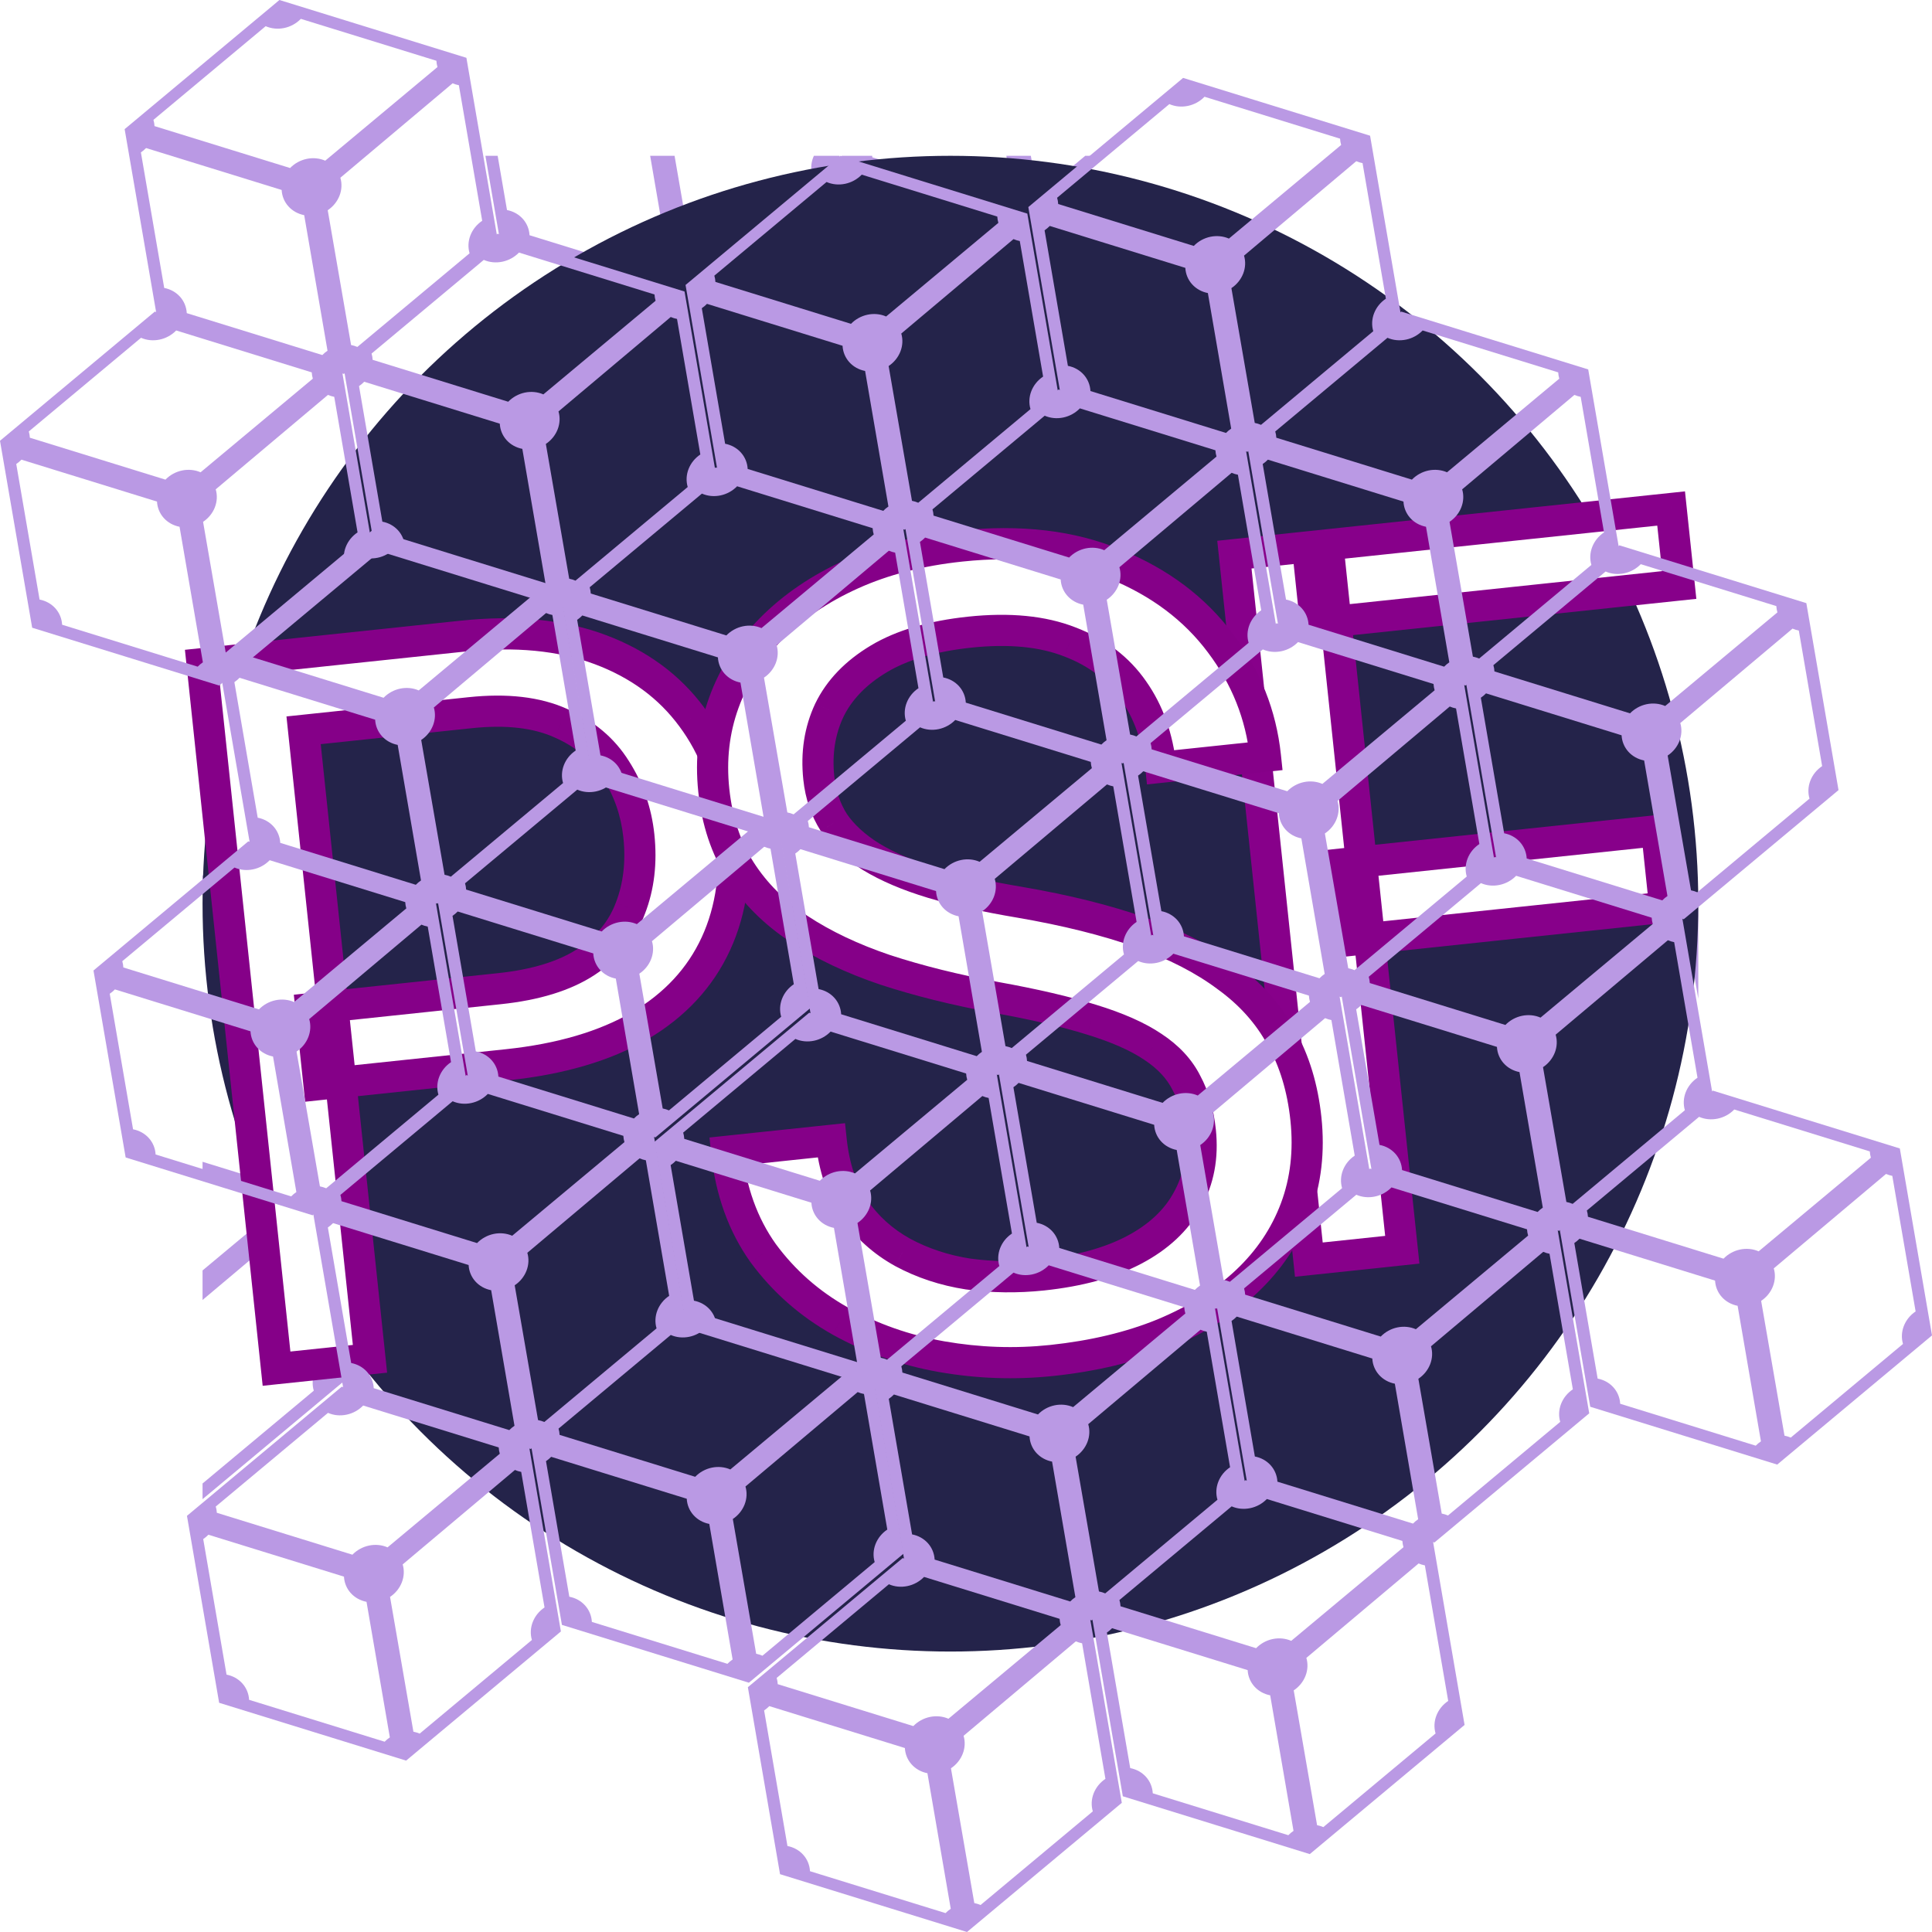 <svg width="124" height="124" viewBox="0 0 124 124" fill="none" xmlns="http://www.w3.org/2000/svg">
<g clip-path="url(#clip0_12_56)">
<g style="mix-blend-mode:overlay">
<path d="M39.935 -5L30 3.289L32.065 15.289L44.065 19L54 10.71L51.935 -1.29L39.935 -5ZM39.051 -3.319C39.417 -3.158 39.835 -3.118 40.241 -3.203C40.647 -3.287 41.021 -3.493 41.309 -3.79L50.008 -1.1C50.016 -0.962 50.039 -0.827 50.078 -0.697L42.874 5.313C42.508 5.153 42.092 5.113 41.686 5.197C41.28 5.282 40.906 5.488 40.619 5.784L31.917 3.094C31.91 2.958 31.887 2.823 31.848 2.692L39.051 -3.319ZM51.049 0.346C51.178 0.402 51.313 0.443 51.452 0.47L52.949 9.17C52.603 9.401 52.338 9.729 52.192 10.105C52.046 10.48 52.028 10.884 52.139 11.257L44.936 17.267C44.807 17.212 44.672 17.171 44.533 17.144L43.034 8.493C43.38 8.262 43.645 7.934 43.791 7.559C43.937 7.183 43.956 6.78 43.845 6.407L51.049 0.346ZM31.376 4.502L40.077 7.192C40.097 7.584 40.249 7.953 40.509 8.243C40.77 8.534 41.125 8.732 41.524 8.809L43.021 17.509C42.9 17.59 42.789 17.683 42.688 17.788L33.987 15.098C33.967 14.706 33.815 14.337 33.555 14.046C33.294 13.755 32.939 13.557 32.54 13.481L31.043 4.781C31.164 4.699 31.275 4.606 31.376 4.502Z" fill="#BA99E4"/>
</g>
<g style="mix-blend-mode:overlay">
<path d="M61.935 -10L52 -1.711L54.065 10.289L66.065 14L76 5.71L73.935 -6.29L61.935 -10ZM61.051 -8.319C61.417 -8.158 61.835 -8.118 62.241 -8.203C62.647 -8.287 63.021 -8.493 63.309 -8.79L72.008 -6.1C72.016 -5.962 72.039 -5.827 72.078 -5.697L64.874 0.313C64.508 0.153 64.092 0.113 63.686 0.197C63.28 0.282 62.906 0.488 62.619 0.784L53.917 -1.906C53.91 -2.042 53.887 -2.177 53.848 -2.308L61.051 -8.319ZM73.049 -4.654C73.178 -4.598 73.313 -4.557 73.452 -4.53L74.949 4.17C74.603 4.401 74.338 4.729 74.192 5.105C74.046 5.481 74.028 5.884 74.139 6.257L66.936 12.267C66.807 12.212 66.672 12.171 66.533 12.144L65.034 3.493C65.38 3.262 65.645 2.934 65.791 2.559C65.937 2.183 65.956 1.78 65.845 1.407L73.049 -4.654ZM53.376 -0.498L62.077 2.192C62.097 2.584 62.249 2.953 62.509 3.243C62.77 3.534 63.125 3.732 63.524 3.809L65.021 12.509C64.9 12.59 64.789 12.684 64.688 12.787L55.987 10.098C55.967 9.706 55.815 9.337 55.555 9.046C55.294 8.755 54.939 8.557 54.54 8.481L53.043 -0.219C53.164 -0.301 53.275 -0.394 53.376 -0.498Z" fill="#BA99E4"/>
</g>
<g style="mix-blend-mode:overlay">
<path d="M117.935 50L108 58.289L110.065 70.289L122.065 74L132 65.71L129.935 53.711L117.935 50ZM117.051 51.681C117.417 51.842 117.835 51.882 118.241 51.797C118.647 51.713 119.021 51.507 119.309 51.21L128.009 53.9C128.016 54.038 128.039 54.173 128.078 54.303L120.874 60.313C120.508 60.153 120.092 60.113 119.686 60.197C119.28 60.282 118.906 60.488 118.619 60.784L109.917 58.094C109.91 57.958 109.887 57.823 109.848 57.692L117.051 51.681ZM129.049 55.346C129.178 55.402 129.313 55.443 129.452 55.47L130.949 64.17C130.603 64.401 130.338 64.729 130.192 65.105C130.046 65.481 130.028 65.885 130.139 66.257L122.936 72.267C122.807 72.212 122.672 72.171 122.533 72.144L121.034 63.493C121.38 63.262 121.646 62.934 121.791 62.559C121.937 62.183 121.956 61.779 121.845 61.407L129.049 55.346ZM109.376 59.502L118.077 62.192C118.097 62.584 118.249 62.953 118.509 63.243C118.77 63.534 119.125 63.732 119.524 63.809L121.021 72.509C120.9 72.59 120.789 72.683 120.688 72.787L111.987 70.097C111.967 69.706 111.815 69.337 111.555 69.046C111.294 68.755 110.939 68.557 110.54 68.481L109.043 59.781C109.164 59.7 109.275 59.606 109.376 59.502Z" fill="#BA99E4"/>
</g>
<g style="mix-blend-mode:overlay">
<path d="M1.935 39L-8 47.289L-5.935 59.289L6.065 63L16 54.711L13.935 42.711L1.935 39ZM1.051 40.681C1.417 40.842 1.835 40.882 2.241 40.797C2.647 40.713 3.021 40.507 3.309 40.21L12.008 42.9C12.016 43.038 12.039 43.173 12.078 43.303L4.874 49.313C4.508 49.153 4.092 49.113 3.686 49.197C3.28 49.282 2.906 49.488 2.619 49.784L-6.083 47.094C-6.09 46.958 -6.113 46.823 -6.152 46.692L1.051 40.681ZM13.049 44.346C13.178 44.402 13.313 44.443 13.452 44.47L14.949 53.17C14.603 53.401 14.338 53.729 14.192 54.105C14.046 54.48 14.028 54.885 14.139 55.257L6.936 61.267C6.807 61.212 6.672 61.171 6.533 61.144L5.034 52.493C5.38 52.262 5.646 51.934 5.791 51.559C5.937 51.183 5.956 50.779 5.845 50.407L13.049 44.346ZM-6.624 48.502L2.077 51.192C2.097 51.584 2.249 51.953 2.509 52.243C2.77 52.534 3.125 52.732 3.524 52.809L5.021 61.509C4.9 61.59 4.789 61.684 4.688 61.788L-4.013 59.097C-4.033 58.706 -4.185 58.337 -4.445 58.046C-4.706 57.755 -5.061 57.557 -5.46 57.481L-6.957 48.781C-6.836 48.7 -6.725 48.606 -6.624 48.502Z" fill="#BA99E4"/>
</g>
<g style="mix-blend-mode:overlay">
<path d="M7.935 73L-2 81.29L0.065 93.289L12.065 97L22 88.71L19.935 76.71L7.935 73ZM7.051 74.681C7.417 74.842 7.835 74.882 8.241 74.797C8.647 74.713 9.021 74.507 9.309 74.21L18.009 76.9C18.016 77.037 18.039 77.173 18.078 77.303L10.874 83.313C10.508 83.153 10.092 83.113 9.686 83.197C9.28 83.282 8.906 83.488 8.619 83.784L-0.083 81.094C-0.09 80.958 -0.113 80.823 -0.152 80.692L7.051 74.681ZM19.049 78.346C19.178 78.402 19.313 78.443 19.452 78.47L20.949 87.17C20.603 87.401 20.338 87.729 20.192 88.105C20.046 88.481 20.028 88.885 20.139 89.257L12.936 95.267C12.807 95.212 12.672 95.171 12.533 95.144L11.034 86.493C11.38 86.262 11.646 85.934 11.791 85.559C11.937 85.183 11.956 84.779 11.845 84.407L19.049 78.346ZM-0.624 82.502L8.077 85.192C8.097 85.584 8.249 85.953 8.509 86.243C8.77 86.534 9.125 86.732 9.524 86.809L11.021 95.509C10.9 95.59 10.789 95.683 10.688 95.787L1.987 93.097C1.967 92.706 1.815 92.337 1.555 92.046C1.294 91.755 0.939 91.557 0.54 91.481L-0.957 82.781C-0.836 82.7 -0.725 82.606 -0.624 82.502Z" fill="#BA99E4"/>
</g>
</g>
<g style="mix-blend-mode:color-burn">
<circle cx="61" cy="58" r="48" fill="#24234A"/>
</g>
<g filter="url(#filter0_d_12_56)">
<path d="M85.223 30.963L90.003 76.212L84.005 76.845L79.225 31.597L85.223 30.963ZM106.33 49.317L106.849 54.227L86.587 56.367L86.068 51.457L106.33 49.317ZM107.257 28.636L107.776 33.546L84.437 36.012L83.918 31.101L107.257 28.636Z" fill="white"/>
<path d="M85.223 30.963L86.218 30.858L86.113 29.864L85.118 29.969L85.223 30.963ZM90.003 76.212L90.108 77.206L91.102 77.101L90.997 76.107L90.003 76.212ZM84.005 76.845L83.01 76.95L83.115 77.945L84.11 77.84L84.005 76.845ZM79.225 31.597L79.12 30.603L78.126 30.708L78.231 31.702L79.225 31.597ZM106.33 49.317L107.325 49.212L107.22 48.217L106.225 48.322L106.33 49.317ZM106.849 54.227L106.954 55.221L107.949 55.116L107.843 54.122L106.849 54.227ZM86.587 56.367L85.592 56.472L85.697 57.467L86.692 57.362L86.587 56.367ZM86.068 51.457L85.963 50.462L84.969 50.568L85.074 51.562L86.068 51.457ZM107.257 28.636L108.251 28.531L108.146 27.537L107.152 27.642L107.257 28.636ZM107.776 33.546L107.881 34.541L108.875 34.436L108.77 33.441L107.776 33.546ZM84.437 36.012L83.442 36.117L83.547 37.111L84.542 37.006L84.437 36.012ZM83.918 31.101L83.813 30.107L82.819 30.212L82.924 31.206L83.918 31.101ZM84.229 31.069L89.008 76.317L90.997 76.107L86.218 30.858L84.229 31.069ZM89.898 75.217L83.9 75.851L84.11 77.84L90.108 77.206L89.898 75.217ZM84.999 76.74L80.22 31.492L78.231 31.702L83.01 76.95L84.999 76.74ZM79.33 32.592L85.328 31.958L85.118 29.969L79.12 30.603L79.33 32.592ZM105.336 49.422L105.855 54.332L107.843 54.122L107.325 49.212L105.336 49.422ZM106.744 53.232L86.482 55.373L86.692 57.362L106.954 55.221L106.744 53.232ZM87.581 56.262L87.063 51.352L85.074 51.562L85.592 56.472L87.581 56.262ZM86.173 52.451L106.435 50.311L106.225 48.322L85.963 50.462L86.173 52.451ZM106.262 28.741L106.781 33.651L108.77 33.441L108.251 28.531L106.262 28.741ZM107.671 32.552L84.332 35.017L84.542 37.006L107.881 34.541L107.671 32.552ZM85.431 35.907L84.912 30.996L82.924 31.206L83.442 36.117L85.431 35.907ZM84.023 32.096L107.362 29.631L107.152 27.642L83.813 30.107L84.023 32.096Z" fill="#87008A"/>
</g>
<g filter="url(#filter1_d_12_56)">
<path d="M32.562 64.336L20.473 65.613L19.958 60.734L32.047 59.457C34.388 59.21 36.245 58.636 37.616 57.737C38.987 56.838 39.935 55.691 40.458 54.295C41.001 52.897 41.183 51.348 41.004 49.649C40.84 48.095 40.344 46.671 39.516 45.376C38.708 44.078 37.535 43.092 35.998 42.416C34.458 41.72 32.517 41.496 30.176 41.743L19.485 42.872L23.746 83.21L17.748 83.844L12.969 38.596L29.657 36.833C33.076 36.472 36.028 36.757 38.515 37.688C41.002 38.62 42.967 40.067 44.41 42.031C45.851 43.973 46.713 46.281 46.995 48.954C47.302 51.854 46.952 54.395 45.946 56.575C44.941 58.755 43.314 60.508 41.066 61.835C38.815 63.141 35.981 63.975 32.562 64.336Z" fill="white"/>
<path d="M20.473 65.613L19.479 65.718L19.584 66.712L20.578 66.607L20.473 65.613ZM19.958 60.734L19.853 59.739L18.858 59.844L18.964 60.839L19.958 60.734ZM40.458 54.295L39.526 53.932L39.521 53.944L40.458 54.295ZM39.516 45.376L38.666 45.904L38.673 45.914L39.516 45.376ZM35.998 42.416L35.586 43.328L35.596 43.332L35.998 42.416ZM19.485 42.872L19.38 41.878L18.386 41.983L18.491 42.977L19.485 42.872ZM23.746 83.21L23.851 84.205L24.846 84.1L24.741 83.105L23.746 83.21ZM17.748 83.844L16.754 83.949L16.859 84.943L17.853 84.838L17.748 83.844ZM12.969 38.596L12.864 37.601L11.869 37.706L11.975 38.7L12.969 38.596ZM44.41 42.031L43.604 42.623L43.607 42.626L44.41 42.031ZM41.066 61.835L41.568 62.7L41.574 62.696L41.066 61.835ZM32.457 63.342L20.368 64.618L20.578 66.607L32.667 65.331L32.457 63.342ZM21.468 65.508L20.953 60.629L18.964 60.839L19.479 65.718L21.468 65.508ZM20.063 61.728L32.152 60.451L31.942 58.462L19.853 59.739L20.063 61.728ZM32.152 60.451C34.587 60.194 36.614 59.59 38.164 58.574L37.068 56.901C35.874 57.683 34.189 58.225 31.942 58.462L32.152 60.451ZM38.164 58.574C39.695 57.571 40.789 56.261 41.394 54.646L39.521 53.944C39.08 55.121 38.28 56.106 37.068 56.901L38.164 58.574ZM41.39 54.657C41.999 53.091 42.192 51.38 41.998 49.544L40.009 49.754C40.175 51.317 40.004 52.702 39.526 53.932L41.39 54.657ZM41.998 49.544C41.818 47.839 41.271 46.265 40.358 44.837L38.673 45.914C39.416 47.077 39.861 48.352 40.009 49.754L41.998 49.544ZM40.364 44.847C39.44 43.362 38.103 42.249 36.4 41.501L35.596 43.332C36.968 43.935 37.976 44.795 38.666 45.904L40.364 44.847ZM36.41 41.505C34.656 40.712 32.523 40.489 30.071 40.748L30.281 42.737C32.512 42.502 34.259 42.728 35.586 43.328L36.41 41.505ZM30.071 40.748L19.38 41.878L19.59 43.867L30.281 42.737L30.071 40.748ZM18.491 42.977L22.752 83.315L24.741 83.105L20.48 42.767L18.491 42.977ZM23.641 82.216L17.643 82.849L17.853 84.838L23.851 84.205L23.641 82.216ZM18.743 83.739L13.963 38.49L11.975 38.7L16.754 83.949L18.743 83.739ZM13.074 39.59L29.762 37.827L29.552 35.838L12.864 37.601L13.074 39.59ZM29.762 37.827C33.07 37.478 35.859 37.761 38.164 38.625L38.866 36.752C36.197 35.752 33.081 35.465 29.552 35.838L29.762 37.827ZM38.164 38.625C40.486 39.495 42.286 40.83 43.604 42.623L45.216 41.438C43.647 39.304 41.517 37.745 38.866 36.752L38.164 38.625ZM43.607 42.626C44.93 44.41 45.735 46.544 46.001 49.059L47.99 48.849C47.691 46.018 46.772 43.537 45.213 41.435L43.607 42.626ZM46.001 49.059C46.292 51.818 45.954 54.171 45.038 56.156L46.854 56.994C47.95 54.618 48.311 51.89 47.99 48.849L46.001 49.059ZM45.038 56.156C44.125 58.135 42.646 59.741 40.557 60.974L41.574 62.696C43.981 61.276 45.756 59.375 46.854 56.994L45.038 56.156ZM40.563 60.97C38.467 62.187 35.779 62.991 32.457 63.342L32.667 65.331C36.183 64.959 39.163 64.096 41.568 62.7L40.563 60.97Z" fill="#850088"/>
</g>
<g filter="url(#filter2_d_12_56)">
<path d="M77.041 68.594C76.915 67.405 76.618 66.376 76.149 65.506C75.701 64.611 74.983 63.838 73.995 63.188C73.031 62.536 71.72 61.956 70.064 61.447C68.431 60.936 66.377 60.458 63.903 60.012C61.307 59.532 58.947 58.945 56.823 58.25C54.697 57.532 52.848 56.655 51.278 55.619C49.707 54.583 48.456 53.336 47.524 51.879C46.593 50.422 46.022 48.703 45.813 46.722C45.604 44.74 45.818 42.868 46.457 41.103C47.095 39.339 48.107 37.759 49.491 36.364C50.897 34.943 52.623 33.771 54.67 32.847C56.717 31.924 59.046 31.325 61.657 31.049C65.479 30.645 68.796 31.037 71.609 32.225C74.442 33.387 76.682 35.071 78.329 37.277C79.974 39.46 80.936 41.88 81.217 44.538L74.504 45.247C74.302 43.335 73.716 41.689 72.745 40.306C71.772 38.901 70.413 37.866 68.67 37.202C66.924 36.514 64.781 36.304 62.24 36.573C59.839 36.826 57.896 37.397 56.411 38.284C54.926 39.172 53.864 40.274 53.225 41.59C52.61 42.905 52.386 44.354 52.553 45.939C52.666 47.011 52.991 47.967 53.528 48.806C54.085 49.619 54.881 50.348 55.915 50.993C56.973 51.635 58.281 52.192 59.839 52.664C61.42 53.133 63.291 53.549 65.45 53.91C68.426 54.42 71.016 55.066 73.22 55.846C75.423 56.627 77.268 57.575 78.752 58.691C80.258 59.781 81.421 61.084 82.241 62.6C83.082 64.091 83.607 65.826 83.816 67.807C84.035 69.882 83.814 71.802 83.152 73.569C82.49 75.336 81.441 76.896 80.005 78.25C78.569 79.603 76.79 80.722 74.668 81.606C72.567 82.465 70.176 83.035 67.496 83.318C65.142 83.567 62.788 83.486 60.435 83.074C58.105 82.661 55.939 81.9 53.937 80.791C51.957 79.68 50.307 78.229 48.987 76.436C47.687 74.617 46.903 72.437 46.635 69.896L53.347 69.187C53.532 70.936 54.029 72.403 54.837 73.59C55.644 74.754 56.673 75.683 57.924 76.375C59.199 77.066 60.603 77.53 62.137 77.769C63.691 77.981 65.284 78.002 66.916 77.829C69.27 77.581 71.228 77.044 72.791 76.219C74.354 75.394 75.49 74.331 76.201 73.031C76.936 71.728 77.216 70.249 77.041 68.594Z" fill="white"/>
<path d="M76.149 65.506L75.255 65.954L75.262 65.967L75.269 65.981L76.149 65.506ZM73.995 63.188L73.435 64.017L73.446 64.024L73.995 63.188ZM70.064 61.447L69.766 62.402L69.771 62.403L70.064 61.447ZM63.903 60.012L63.721 60.996L63.725 60.996L63.903 60.012ZM56.823 58.25L56.503 59.197L56.512 59.2L56.823 58.25ZM49.491 36.364L50.201 37.068L50.202 37.067L49.491 36.364ZM71.609 32.225L71.219 33.146L71.229 33.15L71.609 32.225ZM78.329 37.277L77.527 37.876L77.53 37.879L78.329 37.277ZM81.217 44.538L81.322 45.532L82.316 45.427L82.211 44.433L81.217 44.538ZM74.504 45.247L73.51 45.352L73.615 46.346L74.609 46.241L74.504 45.247ZM72.745 40.306L71.923 40.876L71.927 40.881L72.745 40.306ZM68.67 37.202L68.303 38.132L68.314 38.136L68.67 37.202ZM53.225 41.59L52.325 41.154L52.319 41.166L53.225 41.59ZM53.528 48.806L52.685 49.344L52.694 49.358L52.703 49.371L53.528 48.806ZM55.915 50.993L55.386 51.841L55.396 51.847L55.915 50.993ZM59.839 52.664L59.549 53.621L59.554 53.623L59.839 52.664ZM65.45 53.91L65.619 52.924L65.615 52.923L65.45 53.91ZM78.752 58.691L78.152 59.491L78.159 59.496L78.166 59.501L78.752 58.691ZM82.241 62.6L81.361 63.076L81.365 63.084L81.37 63.092L82.241 62.6ZM74.668 81.606L75.046 82.532L75.053 82.529L74.668 81.606ZM60.435 83.074L60.26 84.059L60.263 84.059L60.435 83.074ZM53.937 80.791L53.447 81.663L53.452 81.666L53.937 80.791ZM48.987 76.436L48.173 77.017L48.177 77.023L48.182 77.028L48.987 76.436ZM46.635 69.896L46.529 68.902L45.535 69.007L45.64 70.001L46.635 69.896ZM53.347 69.187L54.342 69.082L54.237 68.088L53.242 68.193L53.347 69.187ZM54.837 73.59L54.011 74.153L54.015 74.16L54.837 73.59ZM57.924 76.375L57.44 77.25L57.448 77.255L57.924 76.375ZM62.137 77.769L61.983 78.757L61.992 78.758L62.001 78.759L62.137 77.769ZM76.201 73.031L75.33 72.54L75.324 72.551L76.201 73.031ZM78.035 68.489C77.899 67.197 77.572 66.037 77.029 65.032L75.269 65.981C75.665 66.715 75.932 67.613 76.046 68.699L78.035 68.489ZM77.043 65.059C76.503 63.98 75.653 63.082 74.545 62.353L73.446 64.024C74.313 64.595 74.899 65.242 75.255 65.954L77.043 65.059ZM74.555 62.36C73.479 61.632 72.067 61.016 70.358 60.491L69.771 62.403C71.374 62.895 72.582 63.44 73.435 64.017L74.555 62.36ZM70.363 60.493C68.676 59.965 66.578 59.478 64.08 59.028L63.725 60.996C66.176 61.438 68.186 61.907 69.766 62.402L70.363 60.493ZM64.085 59.029C61.525 58.556 59.209 57.978 57.134 57.3L56.512 59.2C58.685 59.911 61.089 60.509 63.721 60.996L64.085 59.029ZM57.143 57.303C55.083 56.607 53.315 55.765 51.828 54.784L50.727 56.453C52.382 57.545 54.31 58.457 56.503 59.197L57.143 57.303ZM51.828 54.784C50.364 53.818 49.216 52.669 48.367 51.34L46.682 52.418C47.695 54.003 49.05 55.347 50.727 56.453L51.828 54.784ZM48.367 51.34C47.531 50.033 47.003 48.467 46.807 46.617L44.818 46.827C45.041 48.939 45.654 50.811 46.682 52.418L48.367 51.34ZM46.807 46.617C46.613 44.777 46.813 43.057 47.397 41.444L45.516 40.763C44.823 42.679 44.594 44.705 44.818 46.827L46.807 46.617ZM47.397 41.444C47.984 39.823 48.914 38.365 50.201 37.068L48.781 35.66C47.3 37.153 46.207 38.856 45.516 40.763L47.397 41.444ZM50.202 37.067C51.511 35.743 53.132 34.638 55.081 33.759L54.259 31.936C52.114 32.903 50.282 34.142 48.78 35.661L50.202 37.067ZM55.081 33.759C57.017 32.886 59.239 32.31 61.762 32.043L61.551 30.054C58.853 30.34 56.418 30.962 54.259 31.936L55.081 33.759ZM61.762 32.043C65.459 31.653 68.599 32.039 71.219 33.146L71.998 31.304C68.994 30.035 65.499 29.637 61.551 30.054L61.762 32.043ZM71.229 33.15C73.914 34.251 76.001 35.83 77.528 37.876L79.13 36.679C77.363 34.312 74.969 32.522 71.988 31.3L71.229 33.15ZM77.53 37.879C79.068 39.921 79.961 42.17 80.222 44.643L82.211 44.433C81.911 41.591 80.879 39 79.127 36.676L77.53 37.879ZM81.112 43.543L74.399 44.252L74.609 46.241L81.322 45.532L81.112 43.543ZM75.499 45.142C75.281 43.085 74.645 41.271 73.563 39.732L71.927 40.881C72.787 42.106 73.323 43.586 73.51 45.352L75.499 45.142ZM73.567 39.737C72.468 38.15 70.94 36.996 69.026 36.267L68.314 38.136C69.887 38.735 71.075 39.651 71.923 40.876L73.567 39.737ZM69.036 36.271C67.096 35.507 64.781 35.299 62.135 35.578L62.345 37.567C64.781 37.31 66.751 37.521 68.303 38.132L69.036 36.271ZM62.135 35.578C59.643 35.842 57.547 36.441 55.898 37.426L56.924 39.143C58.246 38.353 60.035 37.811 62.345 37.567L62.135 35.578ZM55.898 37.426C54.276 38.395 53.063 39.632 52.325 41.154L54.125 42.027C54.664 40.916 55.575 39.949 56.924 39.143L55.898 37.426ZM52.319 41.166C51.619 42.661 51.374 44.296 51.559 46.044L53.547 45.834C53.397 44.412 53.6 43.148 54.131 42.015L52.319 41.166ZM51.559 46.044C51.687 47.258 52.058 48.364 52.685 49.344L54.37 48.267C53.924 47.569 53.646 46.765 53.547 45.834L51.559 46.044ZM52.703 49.371C53.354 50.322 54.261 51.14 55.386 51.841L56.444 50.144C55.5 49.556 54.816 48.916 54.352 48.24L52.703 49.371ZM55.396 51.847C56.544 52.545 57.934 53.132 59.549 53.621L60.129 51.707C58.627 51.252 57.401 50.726 56.434 50.138L55.396 51.847ZM59.554 53.623C61.185 54.107 63.097 54.53 65.285 54.896L65.615 52.923C63.484 52.567 61.655 52.16 60.123 51.705L59.554 53.623ZM65.281 54.895C68.216 55.399 70.749 56.032 72.886 56.789L73.554 54.904C71.284 54.1 68.636 53.442 65.619 52.924L65.281 54.895ZM72.886 56.789C75.017 57.544 76.766 58.449 78.152 59.491L79.353 57.892C77.769 56.702 75.829 55.71 73.554 54.904L72.886 56.789ZM78.166 59.501C79.56 60.51 80.618 61.702 81.361 63.076L83.12 62.124C82.224 60.466 80.956 59.052 79.339 57.881L78.166 59.501ZM81.37 63.092C82.133 64.445 82.624 66.045 82.822 67.912L84.811 67.702C84.589 65.607 84.03 63.736 83.112 62.109L81.37 63.092ZM82.822 67.912C83.026 69.849 82.817 71.612 82.216 73.218L84.088 73.92C84.81 71.993 85.044 69.915 84.811 67.702L82.822 67.912ZM82.216 73.218C81.61 74.835 80.649 76.268 79.319 77.522L80.691 78.978C82.233 77.524 83.371 75.837 84.088 73.92L82.216 73.218ZM79.319 77.522C77.984 78.781 76.312 79.838 74.284 80.683L75.053 82.529C77.268 81.606 79.154 80.426 80.691 78.978L79.319 77.522ZM74.29 80.681C72.291 81.497 69.994 82.049 67.391 82.324L67.601 84.313C70.358 84.022 72.843 83.432 75.046 82.532L74.29 80.681ZM67.391 82.324C65.13 82.563 62.87 82.485 60.607 82.089L60.263 84.059C62.706 84.487 65.153 84.571 67.601 84.313L67.391 82.324ZM60.61 82.09C58.385 81.695 56.324 80.969 54.421 79.916L53.452 81.666C55.554 82.83 57.825 83.627 60.26 84.059L60.61 82.09ZM54.426 79.919C52.568 78.877 51.027 77.519 49.792 75.843L48.182 77.028C49.588 78.938 51.346 80.484 53.447 81.663L54.426 79.919ZM49.8 75.854C48.614 74.195 47.882 72.185 47.629 69.791L45.64 70.001C45.924 72.689 46.759 75.038 48.173 77.017L49.8 75.854ZM46.739 70.891L53.452 70.182L53.242 68.193L46.529 68.902L46.739 70.891ZM52.353 69.292C52.551 71.168 53.091 72.802 54.011 74.153L55.664 73.027C54.967 72.004 54.513 70.703 54.342 69.082L52.353 69.292ZM54.015 74.16C54.91 75.451 56.055 76.484 57.44 77.25L58.409 75.5C57.29 74.881 56.377 74.057 55.659 73.021L54.015 74.16ZM57.448 77.255C58.831 78.003 60.345 78.502 61.983 78.757L62.291 76.781C60.862 76.558 59.568 76.128 58.401 75.496L57.448 77.255ZM62.001 78.759C63.639 78.984 65.313 79.004 67.021 78.824L66.811 76.835C65.256 76.999 63.744 76.979 62.273 76.778L62.001 78.759ZM67.021 78.824C69.461 78.566 71.552 78.004 73.258 77.103L72.324 75.335C70.905 76.084 69.079 76.595 66.811 76.835L67.021 78.824ZM73.258 77.103C74.96 76.205 76.257 75.014 77.079 73.51L75.324 72.551C74.724 73.648 73.747 74.584 72.324 75.335L73.258 77.103ZM77.073 73.522C77.921 72.017 78.229 70.326 78.035 68.489L76.046 68.699C76.202 70.171 75.951 71.438 75.33 72.54L77.073 73.522Z" fill="#850088"/>
</g>
<g style="mix-blend-mode:overlay">
<path d="M59.935 45L50 53.289L52.065 65.289L64.065 69L74 60.711L71.935 48.711L59.935 45ZM59.051 46.681C59.417 46.842 59.835 46.882 60.241 46.797C60.647 46.713 61.021 46.507 61.309 46.21L70.008 48.9C70.016 49.038 70.039 49.173 70.078 49.303L62.874 55.313C62.508 55.153 62.092 55.113 61.686 55.197C61.28 55.282 60.906 55.488 60.619 55.784L51.917 53.094C51.91 52.958 51.887 52.823 51.848 52.692L59.051 46.681ZM71.049 50.346C71.178 50.402 71.313 50.443 71.452 50.47L72.949 59.17C72.603 59.401 72.338 59.729 72.192 60.105C72.046 60.48 72.028 60.885 72.139 61.257L64.936 67.267C64.807 67.212 64.672 67.171 64.533 67.144L63.034 58.493C63.38 58.262 63.645 57.934 63.791 57.559C63.937 57.183 63.956 56.779 63.845 56.407L71.049 50.346ZM51.376 54.502L60.077 57.192C60.097 57.584 60.249 57.953 60.509 58.243C60.77 58.534 61.125 58.732 61.524 58.809L63.021 67.509C62.9 67.59 62.789 67.683 62.688 67.787L53.987 65.097C53.967 64.706 53.815 64.337 53.555 64.046C53.294 63.755 52.939 63.557 52.54 63.481L51.043 54.781C51.164 54.7 51.275 54.606 51.376 54.502Z" fill="#BA99E4"/>
</g>
<g style="mix-blend-mode:overlay">
<path d="M23.935 34L14 42.289L16.065 54.289L28.065 58L38 49.711L35.935 37.711L23.935 34ZM23.051 35.681C23.417 35.842 23.835 35.882 24.241 35.797C24.647 35.713 25.021 35.507 25.309 35.21L34.008 37.9C34.016 38.038 34.039 38.173 34.078 38.303L26.874 44.313C26.508 44.153 26.092 44.113 25.686 44.197C25.28 44.282 24.906 44.488 24.619 44.784L15.917 42.094C15.91 41.958 15.887 41.823 15.848 41.692L23.051 35.681ZM35.049 39.346C35.178 39.402 35.313 39.443 35.452 39.47L36.949 48.17C36.603 48.401 36.338 48.729 36.192 49.105C36.046 49.48 36.028 49.885 36.139 50.257L28.936 56.267C28.807 56.212 28.672 56.171 28.533 56.144L27.034 47.493C27.38 47.262 27.645 46.934 27.791 46.559C27.937 46.183 27.956 45.779 27.845 45.407L35.049 39.346ZM15.376 43.502L24.077 46.192C24.097 46.584 24.249 46.953 24.509 47.243C24.77 47.534 25.125 47.732 25.524 47.809L27.021 56.509C26.9 56.59 26.789 56.684 26.688 56.788L17.987 54.097C17.967 53.706 17.815 53.337 17.555 53.046C17.294 52.755 16.939 52.557 16.54 52.481L15.043 43.781C15.164 43.7 15.275 43.606 15.376 43.502Z" fill="#BA99E4"/>
</g>
<g style="mix-blend-mode:overlay">
<path d="M29.935 69L20 77.29L22.065 89.289L34.065 93L44 84.71L41.935 72.71L29.935 69ZM29.051 70.681C29.417 70.842 29.835 70.882 30.241 70.797C30.647 70.713 31.021 70.507 31.309 70.21L40.008 72.9C40.016 73.037 40.039 73.173 40.078 73.303L32.874 79.313C32.508 79.153 32.092 79.113 31.686 79.197C31.28 79.282 30.906 79.488 30.619 79.784L21.917 77.094C21.91 76.958 21.887 76.823 21.848 76.692L29.051 70.681ZM41.049 74.346C41.178 74.402 41.313 74.443 41.452 74.47L42.949 83.17C42.603 83.401 42.338 83.729 42.192 84.105C42.046 84.481 42.028 84.885 42.139 85.257L34.936 91.267C34.807 91.212 34.672 91.171 34.533 91.144L33.034 82.493C33.38 82.262 33.645 81.934 33.791 81.559C33.937 81.183 33.956 80.779 33.845 80.407L41.049 74.346ZM21.376 78.502L30.077 81.192C30.097 81.584 30.249 81.953 30.509 82.243C30.77 82.534 31.125 82.732 31.524 82.809L33.021 91.509C32.9 91.59 32.789 91.683 32.688 91.787L23.987 89.097C23.967 88.706 23.815 88.337 23.555 88.046C23.294 87.755 22.939 87.557 22.54 87.481L21.043 78.781C21.164 78.7 21.275 78.606 21.376 78.502Z" fill="#BA99E4"/>
</g>
<g style="mix-blend-mode:overlay">
<path d="M51.935 65L42 73.29L44.065 85.289L56.065 89L66 80.71L63.935 68.71L51.935 65ZM51.051 66.681C51.417 66.842 51.835 66.882 52.241 66.797C52.647 66.713 53.021 66.507 53.309 66.21L62.008 68.9C62.016 69.037 62.039 69.173 62.078 69.303L54.874 75.313C54.508 75.153 54.092 75.113 53.686 75.197C53.28 75.282 52.906 75.488 52.619 75.784L43.917 73.094C43.91 72.958 43.887 72.823 43.848 72.692L51.051 66.681ZM63.049 70.346C63.178 70.402 63.313 70.443 63.452 70.47L64.949 79.17C64.603 79.401 64.338 79.729 64.192 80.105C64.046 80.481 64.028 80.885 64.139 81.257L56.936 87.267C56.807 87.212 56.672 87.171 56.533 87.144L55.034 78.493C55.38 78.262 55.645 77.934 55.791 77.559C55.937 77.183 55.956 76.779 55.845 76.407L63.049 70.346ZM43.376 74.502L52.077 77.192C52.097 77.584 52.249 77.953 52.509 78.243C52.77 78.534 53.125 78.732 53.524 78.809L55.021 87.509C54.9 87.59 54.789 87.683 54.688 87.787L45.987 85.097C45.967 84.706 45.815 84.337 45.555 84.046C45.294 83.755 44.939 83.557 44.54 83.481L43.043 74.781C43.164 74.7 43.275 74.606 43.376 74.502Z" fill="#BA99E4"/>
</g>
<g style="mix-blend-mode:overlay">
<path d="M15.935 54L6 62.289L8.065 74.289L20.065 78L30 69.71L27.935 57.711L15.935 54ZM15.051 55.681C15.417 55.842 15.835 55.882 16.241 55.797C16.647 55.713 17.021 55.507 17.309 55.21L26.009 57.9C26.016 58.038 26.039 58.173 26.078 58.303L18.874 64.313C18.508 64.153 18.092 64.113 17.686 64.197C17.28 64.282 16.906 64.488 16.619 64.784L7.917 62.094C7.91 61.958 7.887 61.823 7.848 61.692L15.051 55.681ZM27.049 59.346C27.178 59.402 27.313 59.443 27.452 59.47L28.949 68.17C28.603 68.401 28.338 68.729 28.192 69.105C28.046 69.481 28.028 69.885 28.139 70.257L20.936 76.267C20.807 76.212 20.672 76.171 20.533 76.144L19.034 67.493C19.38 67.262 19.645 66.934 19.791 66.559C19.937 66.183 19.956 65.779 19.845 65.407L27.049 59.346ZM7.376 63.502L16.077 66.192C16.097 66.584 16.249 66.953 16.509 67.243C16.77 67.534 17.125 67.732 17.524 67.809L19.021 76.509C18.9 76.59 18.789 76.683 18.688 76.787L9.987 74.097C9.967 73.706 9.815 73.337 9.555 73.046C9.294 72.755 8.939 72.557 8.54 72.481L7.043 63.781C7.164 63.7 7.275 63.606 7.376 63.502Z" fill="#BA99E4"/>
</g>
<g style="mix-blend-mode:overlay">
<path d="M21.935 89L12 97.29L14.065 109.289L26.065 113L36 104.71L33.935 92.71L21.935 89ZM21.051 90.681C21.417 90.842 21.835 90.882 22.241 90.797C22.647 90.713 23.021 90.507 23.309 90.21L32.008 92.9C32.016 93.037 32.039 93.173 32.078 93.303L24.874 99.313C24.508 99.153 24.092 99.113 23.686 99.197C23.28 99.282 22.906 99.488 22.619 99.784L13.917 97.094C13.91 96.958 13.887 96.823 13.848 96.692L21.051 90.681ZM33.049 94.346C33.178 94.402 33.313 94.443 33.452 94.47L34.949 103.17C34.603 103.401 34.338 103.729 34.192 104.105C34.046 104.481 34.028 104.884 34.139 105.257L26.936 111.267C26.807 111.212 26.672 111.171 26.533 111.144L25.034 102.493C25.38 102.262 25.645 101.934 25.791 101.559C25.937 101.183 25.956 100.78 25.845 100.407L33.049 94.346ZM13.376 98.502L22.077 101.192C22.097 101.584 22.249 101.953 22.509 102.243C22.77 102.534 23.125 102.732 23.524 102.809L25.021 111.509C24.9 111.59 24.789 111.683 24.688 111.787L15.987 109.098C15.967 108.706 15.815 108.337 15.555 108.046C15.294 107.755 14.939 107.557 14.54 107.481L13.043 98.781C13.164 98.7 13.275 98.606 13.376 98.502Z" fill="#BA99E4"/>
</g>
<g style="mix-blend-mode:overlay">
<path d="M73.935 60L64 68.29L66.065 80.289L78.065 84L88 75.71L85.935 63.711L73.935 60ZM73.051 61.681C73.417 61.842 73.835 61.882 74.241 61.797C74.647 61.713 75.021 61.507 75.309 61.21L84.008 63.9C84.016 64.037 84.039 64.173 84.078 64.303L76.874 70.313C76.508 70.153 76.092 70.113 75.686 70.197C75.28 70.282 74.906 70.488 74.619 70.784L65.917 68.094C65.91 67.958 65.887 67.823 65.848 67.692L73.051 61.681ZM85.049 65.346C85.178 65.402 85.313 65.443 85.452 65.47L86.949 74.17C86.603 74.401 86.338 74.729 86.192 75.105C86.046 75.481 86.028 75.885 86.139 76.257L78.936 82.267C78.807 82.212 78.672 82.171 78.533 82.144L77.034 73.493C77.38 73.262 77.645 72.934 77.791 72.559C77.937 72.183 77.956 71.779 77.845 71.407L85.049 65.346ZM65.376 69.502L74.077 72.192C74.097 72.584 74.249 72.953 74.509 73.243C74.77 73.534 75.125 73.732 75.524 73.809L77.021 82.509C76.9 82.59 76.789 82.683 76.688 82.787L67.987 80.097C67.967 79.706 67.815 79.337 67.555 79.046C67.294 78.755 66.939 78.557 66.54 78.481L65.043 69.781C65.164 69.7 65.275 69.606 65.376 69.502Z" fill="#BA99E4"/>
</g>
<g style="mix-blend-mode:overlay">
<path d="M37.935 49L28 57.289L30.065 69.289L42.065 73L52 64.71L49.935 52.711L37.935 49ZM37.051 50.681C37.417 50.842 37.835 50.882 38.241 50.797C38.647 50.713 39.021 50.507 39.309 50.21L48.008 52.9C48.016 53.038 48.039 53.173 48.078 53.303L40.874 59.313C40.508 59.153 40.092 59.113 39.686 59.197C39.28 59.282 38.906 59.488 38.619 59.784L29.917 57.094C29.91 56.958 29.887 56.823 29.848 56.692L37.051 50.681ZM49.049 54.346C49.178 54.402 49.313 54.443 49.452 54.47L50.949 63.17C50.603 63.401 50.338 63.729 50.192 64.105C50.046 64.481 50.028 64.885 50.139 65.257L42.936 71.267C42.807 71.212 42.672 71.171 42.533 71.144L41.034 62.493C41.38 62.262 41.645 61.934 41.791 61.559C41.937 61.183 41.956 60.779 41.845 60.407L49.049 54.346ZM29.376 58.502L38.077 61.192C38.097 61.584 38.249 61.953 38.509 62.243C38.77 62.534 39.125 62.732 39.524 62.809L41.021 71.509C40.9 71.59 40.789 71.683 40.688 71.787L31.987 69.097C31.967 68.706 31.815 68.337 31.555 68.046C31.294 67.755 30.939 67.557 30.54 67.481L29.043 58.781C29.164 58.7 29.275 58.606 29.376 58.502Z" fill="#BA99E4"/>
</g>
<g style="mix-blend-mode:overlay">
<path d="M43.935 84L34 92.29L36.065 104.289L48.065 108L58 99.71L55.935 87.71L43.935 84ZM43.051 85.681C43.417 85.842 43.835 85.882 44.241 85.797C44.647 85.713 45.021 85.507 45.309 85.21L54.008 87.9C54.016 88.037 54.039 88.173 54.078 88.303L46.874 94.313C46.508 94.153 46.092 94.113 45.686 94.197C45.28 94.282 44.906 94.488 44.619 94.784L35.917 92.094C35.91 91.958 35.887 91.823 35.848 91.692L43.051 85.681ZM55.049 89.346C55.178 89.402 55.313 89.443 55.452 89.47L56.949 98.17C56.603 98.401 56.338 98.729 56.192 99.105C56.046 99.481 56.028 99.885 56.139 100.257L48.936 106.267C48.807 106.212 48.672 106.171 48.533 106.144L47.034 97.493C47.38 97.262 47.645 96.934 47.791 96.559C47.937 96.183 47.956 95.779 47.845 95.407L55.049 89.346ZM35.376 93.502L44.077 96.192C44.097 96.584 44.249 96.953 44.509 97.243C44.77 97.534 45.125 97.732 45.524 97.809L47.021 106.509C46.9 106.59 46.789 106.683 46.688 106.787L37.987 104.098C37.967 103.706 37.815 103.337 37.555 103.046C37.294 102.755 36.939 102.557 36.54 102.481L35.043 93.781C35.164 93.7 35.275 93.606 35.376 93.502Z" fill="#BA99E4"/>
</g>
<g style="mix-blend-mode:overlay">
<path d="M95.935 55L86 63.289L88.065 75.289L100.065 79L110 70.71L107.935 58.711L95.935 55ZM95.051 56.681C95.417 56.842 95.835 56.882 96.241 56.797C96.647 56.713 97.021 56.507 97.309 56.21L106.009 58.9C106.016 59.038 106.039 59.173 106.078 59.303L98.874 65.313C98.508 65.153 98.092 65.113 97.686 65.197C97.28 65.282 96.906 65.488 96.619 65.784L87.917 63.094C87.91 62.958 87.887 62.823 87.848 62.692L95.051 56.681ZM107.049 60.346C107.178 60.402 107.313 60.443 107.452 60.47L108.949 69.17C108.603 69.401 108.338 69.729 108.192 70.105C108.046 70.481 108.028 70.885 108.139 71.257L100.936 77.267C100.807 77.212 100.672 77.171 100.533 77.144L99.034 68.493C99.38 68.262 99.645 67.934 99.791 67.559C99.937 67.183 99.956 66.779 99.845 66.407L107.049 60.346ZM87.376 64.502L96.077 67.192C96.097 67.584 96.249 67.953 96.509 68.243C96.77 68.534 97.125 68.732 97.524 68.809L99.021 77.509C98.9 77.59 98.789 77.683 98.688 77.787L89.987 75.097C89.967 74.706 89.815 74.337 89.555 74.046C89.294 73.755 88.939 73.557 88.54 73.481L87.043 64.781C87.164 64.7 87.275 64.606 87.376 64.502Z" fill="#BA99E4"/>
</g>
<g style="mix-blend-mode:overlay">
<path d="M89.935 20L80 28.29L82.065 40.289L94.065 44L104 35.711L101.935 23.71L89.935 20ZM89.051 21.681C89.417 21.842 89.835 21.882 90.241 21.797C90.647 21.713 91.021 21.507 91.309 21.21L100.009 23.9C100.016 24.038 100.039 24.173 100.078 24.303L92.874 30.313C92.508 30.153 92.092 30.113 91.686 30.197C91.28 30.282 90.906 30.488 90.619 30.784L81.917 28.094C81.91 27.958 81.887 27.823 81.848 27.692L89.051 21.681ZM101.049 25.346C101.178 25.402 101.313 25.443 101.452 25.47L102.949 34.17C102.603 34.401 102.338 34.729 102.192 35.105C102.046 35.48 102.028 35.885 102.139 36.257L94.936 42.267C94.807 42.212 94.672 42.171 94.533 42.144L93.034 33.493C93.38 33.262 93.645 32.934 93.791 32.559C93.937 32.183 93.956 31.779 93.845 31.407L101.049 25.346ZM81.376 29.502L90.077 32.192C90.097 32.584 90.249 32.953 90.509 33.243C90.77 33.534 91.125 33.732 91.524 33.809L93.021 42.509C92.9 42.59 92.789 42.684 92.688 42.788L83.987 40.097C83.967 39.706 83.815 39.337 83.555 39.046C83.294 38.755 82.939 38.557 82.54 38.481L81.043 29.781C81.164 29.7 81.275 29.606 81.376 29.502Z" fill="#BA99E4"/>
</g>
<g style="mix-blend-mode:overlay">
<path d="M87.935 75L78 83.29L80.065 95.289L92.065 99L102 90.71L99.935 78.71L87.935 75ZM87.051 76.681C87.417 76.842 87.835 76.882 88.241 76.797C88.647 76.713 89.021 76.507 89.309 76.21L98.008 78.9C98.016 79.037 98.039 79.173 98.078 79.303L90.874 85.313C90.508 85.153 90.092 85.113 89.686 85.197C89.28 85.282 88.906 85.488 88.619 85.784L79.917 83.094C79.91 82.958 79.887 82.823 79.848 82.692L87.051 76.681ZM99.049 80.346C99.178 80.402 99.313 80.443 99.452 80.47L100.949 89.17C100.603 89.401 100.338 89.729 100.192 90.105C100.046 90.481 100.028 90.885 100.139 91.257L92.936 97.267C92.807 97.212 92.672 97.171 92.533 97.144L91.034 88.493C91.38 88.262 91.645 87.934 91.791 87.559C91.937 87.183 91.956 86.779 91.845 86.407L99.049 80.346ZM79.376 84.502L88.077 87.192C88.097 87.584 88.249 87.953 88.509 88.243C88.77 88.534 89.125 88.732 89.524 88.809L91.021 97.509C90.9 97.59 90.789 97.683 90.688 97.787L81.987 95.097C81.967 94.706 81.815 94.337 81.555 94.046C81.294 93.755 80.939 93.557 80.54 93.481L79.043 84.781C79.164 84.7 79.275 84.606 79.376 84.502Z" fill="#BA99E4"/>
</g>
<g style="mix-blend-mode:overlay">
<path d="M81.935 40L72 48.289L74.065 60.289L86.065 64L96 55.711L93.935 43.711L81.935 40ZM81.051 41.681C81.417 41.842 81.835 41.882 82.241 41.797C82.647 41.713 83.021 41.507 83.309 41.21L92.008 43.9C92.016 44.038 92.039 44.173 92.078 44.303L84.874 50.313C84.508 50.153 84.092 50.113 83.686 50.197C83.28 50.282 82.906 50.488 82.619 50.784L73.917 48.094C73.91 47.958 73.887 47.823 73.848 47.692L81.051 41.681ZM93.049 45.346C93.178 45.402 93.313 45.443 93.452 45.47L94.949 54.17C94.603 54.401 94.338 54.729 94.192 55.105C94.046 55.48 94.028 55.885 94.139 56.257L86.936 62.267C86.807 62.212 86.672 62.171 86.533 62.144L85.034 53.493C85.38 53.262 85.645 52.934 85.791 52.559C85.937 52.183 85.956 51.779 85.845 51.407L93.049 45.346ZM73.376 49.502L82.077 52.192C82.097 52.584 82.249 52.953 82.509 53.243C82.77 53.534 83.125 53.732 83.524 53.809L85.021 62.509C84.9 62.59 84.789 62.684 84.688 62.788L75.987 60.097C75.967 59.706 75.815 59.337 75.555 59.046C75.294 58.755 74.939 58.557 74.54 58.481L73.043 49.781C73.164 49.7 73.275 49.606 73.376 49.502Z" fill="#BA99E4"/>
</g>
<g style="mix-blend-mode:overlay">
<path d="M53.935 10L44 18.29L46.065 30.289L58.065 34L68 25.71L65.935 13.71L53.935 10ZM53.051 11.681C53.417 11.842 53.835 11.882 54.241 11.797C54.647 11.713 55.021 11.507 55.309 11.21L64.008 13.9C64.016 14.037 64.039 14.173 64.078 14.303L56.874 20.313C56.508 20.153 56.092 20.113 55.686 20.197C55.28 20.282 54.906 20.488 54.619 20.784L45.917 18.094C45.91 17.958 45.887 17.823 45.848 17.692L53.051 11.681ZM65.049 15.346C65.178 15.402 65.313 15.443 65.452 15.47L66.949 24.17C66.603 24.401 66.338 24.729 66.192 25.105C66.046 25.48 66.028 25.884 66.139 26.257L58.936 32.267C58.807 32.212 58.672 32.171 58.533 32.144L57.034 23.493C57.38 23.262 57.645 22.934 57.791 22.559C57.937 22.183 57.956 21.779 57.845 21.407L65.049 15.346ZM45.376 19.502L54.077 22.192C54.097 22.584 54.249 22.953 54.509 23.243C54.77 23.534 55.125 23.732 55.524 23.809L57.021 32.509C56.9 32.59 56.789 32.684 56.688 32.788L47.987 30.098C47.967 29.706 47.815 29.337 47.555 29.046C47.294 28.755 46.939 28.557 46.54 28.481L45.043 19.781C45.164 19.7 45.275 19.606 45.376 19.502Z" fill="#BA99E4"/>
</g>
<g style="mix-blend-mode:overlay">
<path d="M17.935 0L8 8.289L10.065 20.289L22.065 24L32 15.71L29.935 3.71L17.935 0ZM17.051 1.681C17.417 1.842 17.835 1.882 18.241 1.797C18.647 1.713 19.021 1.507 19.309 1.21L28.009 3.9C28.016 4.038 28.039 4.173 28.078 4.303L20.874 10.313C20.508 10.153 20.092 10.113 19.686 10.197C19.28 10.282 18.906 10.488 18.619 10.784L9.917 8.094C9.91 7.958 9.887 7.823 9.848 7.692L17.051 1.681ZM29.049 5.346C29.178 5.402 29.313 5.443 29.452 5.47L30.949 14.17C30.603 14.401 30.338 14.729 30.192 15.105C30.046 15.48 30.028 15.884 30.139 16.257L22.936 22.267C22.807 22.212 22.672 22.171 22.533 22.144L21.034 13.493C21.38 13.262 21.645 12.934 21.791 12.559C21.937 12.183 21.956 11.78 21.845 11.407L29.049 5.346ZM9.376 9.502L18.077 12.192C18.097 12.584 18.249 12.953 18.509 13.243C18.77 13.534 19.125 13.732 19.524 13.809L21.021 22.509C20.9 22.59 20.789 22.683 20.688 22.788L11.987 20.098C11.967 19.706 11.815 19.337 11.555 19.046C11.294 18.755 10.939 18.557 10.54 18.481L9.043 9.781C9.164 9.699 9.275 9.606 9.376 9.502Z" fill="#BA99E4"/>
</g>
<g style="mix-blend-mode:overlay">
<path d="M45.935 30L36 38.289L38.065 50.289L50.065 54L60 45.711L57.935 33.711L45.935 30ZM45.051 31.681C45.417 31.842 45.835 31.882 46.241 31.797C46.647 31.713 47.021 31.507 47.309 31.21L56.008 33.9C56.016 34.038 56.039 34.173 56.078 34.303L48.874 40.313C48.508 40.153 48.092 40.113 47.686 40.197C47.28 40.282 46.906 40.488 46.619 40.784L37.917 38.094C37.91 37.958 37.887 37.823 37.848 37.692L45.051 31.681ZM57.049 35.346C57.178 35.402 57.313 35.443 57.452 35.47L58.949 44.17C58.603 44.401 58.338 44.729 58.192 45.105C58.046 45.48 58.028 45.885 58.139 46.257L50.936 52.267C50.807 52.212 50.672 52.171 50.533 52.144L49.034 43.493C49.38 43.262 49.645 42.934 49.791 42.559C49.937 42.183 49.956 41.779 49.845 41.407L57.049 35.346ZM37.376 39.502L46.077 42.192C46.097 42.584 46.249 42.953 46.509 43.243C46.77 43.534 47.125 43.732 47.524 43.809L49.021 52.509C48.9 52.59 48.789 52.684 48.688 52.788L39.987 50.097C39.967 49.706 39.815 49.337 39.555 49.046C39.294 48.755 38.939 48.557 38.54 48.481L37.043 39.781C37.164 39.7 37.275 39.606 37.376 39.502Z" fill="#BA99E4"/>
</g>
<g style="mix-blend-mode:overlay">
<path d="M9.935 20L0 28.29L2.065 40.289L14.065 44L24 35.711L21.935 23.71L9.935 20ZM9.051 21.681C9.417 21.842 9.835 21.882 10.241 21.797C10.647 21.713 11.021 21.507 11.309 21.21L20.009 23.9C20.016 24.038 20.039 24.173 20.078 24.303L12.874 30.313C12.508 30.153 12.092 30.113 11.686 30.197C11.28 30.282 10.906 30.488 10.619 30.784L1.917 28.094C1.91 27.958 1.887 27.823 1.848 27.692L9.051 21.681ZM21.049 25.346C21.178 25.402 21.313 25.443 21.452 25.47L22.949 34.17C22.603 34.401 22.338 34.729 22.192 35.105C22.046 35.48 22.028 35.885 22.139 36.257L14.936 42.267C14.807 42.212 14.672 42.171 14.533 42.144L13.034 33.493C13.38 33.262 13.646 32.934 13.791 32.559C13.937 32.183 13.956 31.779 13.845 31.407L21.049 25.346ZM1.376 29.502L10.077 32.192C10.097 32.584 10.249 32.953 10.509 33.243C10.77 33.534 11.125 33.732 11.524 33.809L13.021 42.509C12.9 42.59 12.789 42.684 12.688 42.788L3.987 40.097C3.967 39.706 3.815 39.337 3.555 39.046C3.294 38.755 2.939 38.557 2.54 38.481L1.043 29.781C1.164 29.7 1.275 29.606 1.376 29.502Z" fill="#BA99E4"/>
</g>
<g style="mix-blend-mode:overlay">
<path d="M67.935 25L58 33.289L60.065 45.289L72.065 49L82 40.711L79.935 28.71L67.935 25ZM67.051 26.681C67.417 26.842 67.835 26.882 68.241 26.797C68.647 26.713 69.021 26.507 69.309 26.21L78.008 28.9C78.016 29.038 78.039 29.173 78.078 29.303L70.874 35.313C70.508 35.153 70.092 35.113 69.686 35.197C69.28 35.282 68.906 35.488 68.619 35.784L59.917 33.094C59.91 32.958 59.887 32.823 59.848 32.692L67.051 26.681ZM79.049 30.346C79.178 30.402 79.313 30.443 79.452 30.47L80.949 39.17C80.603 39.401 80.338 39.729 80.192 40.105C80.046 40.48 80.028 40.885 80.139 41.257L72.936 47.267C72.807 47.212 72.672 47.171 72.533 47.144L71.034 38.493C71.38 38.262 71.645 37.934 71.791 37.559C71.937 37.183 71.956 36.779 71.845 36.407L79.049 30.346ZM59.376 34.502L68.077 37.192C68.097 37.584 68.249 37.953 68.509 38.243C68.77 38.534 69.125 38.732 69.524 38.809L71.021 47.509C70.9 47.59 70.789 47.684 70.688 47.788L61.987 45.097C61.967 44.706 61.815 44.337 61.555 44.046C61.294 43.755 60.939 43.557 60.54 43.481L59.043 34.781C59.164 34.7 59.275 34.606 59.376 34.502Z" fill="#BA99E4"/>
</g>
<g style="mix-blend-mode:overlay">
<path d="M31.935 15L22 23.29L24.065 35.289L36.065 39L46 30.71L43.935 18.71L31.935 15ZM31.051 16.681C31.417 16.842 31.835 16.882 32.241 16.797C32.647 16.713 33.021 16.507 33.309 16.21L42.008 18.9C42.016 19.038 42.039 19.173 42.078 19.303L34.874 25.313C34.508 25.153 34.092 25.113 33.686 25.197C33.28 25.282 32.906 25.488 32.619 25.784L23.917 23.094C23.91 22.958 23.887 22.823 23.848 22.692L31.051 16.681ZM43.049 20.346C43.178 20.402 43.313 20.443 43.452 20.47L44.949 29.17C44.603 29.401 44.338 29.729 44.192 30.105C44.046 30.48 44.028 30.884 44.139 31.257L36.936 37.267C36.807 37.212 36.672 37.171 36.533 37.144L35.034 28.493C35.38 28.262 35.645 27.934 35.791 27.559C35.937 27.183 35.956 26.779 35.845 26.407L43.049 20.346ZM23.376 24.502L32.077 27.192C32.097 27.584 32.249 27.953 32.509 28.243C32.77 28.534 33.125 28.732 33.524 28.809L35.021 37.509C34.9 37.59 34.789 37.684 34.688 37.788L25.987 35.097C25.967 34.706 25.815 34.337 25.555 34.046C25.294 33.755 24.939 33.557 24.54 33.481L23.043 24.781C23.164 24.7 23.275 24.606 23.376 24.502Z" fill="#BA99E4"/>
</g>
<g style="mix-blend-mode:overlay">
<path d="M65.935 80L56 88.29L58.065 100.289L70.065 104L80 95.71L77.935 83.71L65.935 80ZM65.051 81.681C65.417 81.842 65.835 81.882 66.241 81.797C66.647 81.713 67.021 81.507 67.309 81.21L76.008 83.9C76.016 84.037 76.039 84.173 76.078 84.303L68.874 90.313C68.508 90.153 68.092 90.113 67.686 90.197C67.28 90.282 66.906 90.488 66.619 90.784L57.917 88.094C57.91 87.958 57.887 87.823 57.848 87.692L65.051 81.681ZM77.049 85.346C77.178 85.402 77.313 85.443 77.452 85.47L78.949 94.17C78.603 94.401 78.338 94.729 78.192 95.105C78.046 95.481 78.028 95.885 78.139 96.257L70.936 102.267C70.807 102.212 70.672 102.171 70.533 102.144L69.034 93.493C69.38 93.262 69.645 92.934 69.791 92.559C69.937 92.183 69.956 91.779 69.845 91.407L77.049 85.346ZM57.376 89.502L66.077 92.192C66.097 92.584 66.249 92.953 66.509 93.243C66.77 93.534 67.125 93.732 67.524 93.809L69.021 102.509C68.9 102.59 68.789 102.683 68.688 102.787L59.987 100.098C59.967 99.706 59.815 99.337 59.555 99.046C59.294 98.755 58.939 98.557 58.54 98.481L57.043 89.781C57.164 89.7 57.275 89.606 57.376 89.502Z" fill="#BA99E4"/>
</g>
<g style="mix-blend-mode:overlay">
<path d="M75.935 5L66 13.29L68.065 25.289L80.065 29L90 20.71L87.935 8.71L75.935 5ZM75.051 6.681C75.417 6.842 75.835 6.882 76.241 6.797C76.647 6.713 77.021 6.507 77.309 6.21L86.008 8.9C86.016 9.038 86.039 9.173 86.078 9.303L78.874 15.313C78.508 15.153 78.092 15.113 77.686 15.197C77.28 15.282 76.906 15.488 76.619 15.784L67.917 13.094C67.91 12.958 67.887 12.823 67.848 12.692L75.051 6.681ZM87.049 10.346C87.178 10.402 87.313 10.443 87.452 10.47L88.949 19.17C88.603 19.401 88.338 19.729 88.192 20.105C88.046 20.48 88.028 20.884 88.139 21.257L80.936 27.267C80.807 27.212 80.672 27.171 80.533 27.144L79.034 18.493C79.38 18.262 79.645 17.934 79.791 17.559C79.937 17.183 79.956 16.779 79.845 16.407L87.049 10.346ZM67.376 14.502L76.077 17.192C76.097 17.584 76.249 17.953 76.509 18.243C76.77 18.534 77.125 18.732 77.524 18.809L79.021 27.509C78.9 27.59 78.789 27.683 78.688 27.788L69.987 25.098C69.967 24.706 69.815 24.337 69.555 24.046C69.294 23.755 68.939 23.557 68.54 23.481L67.043 14.781C67.164 14.7 67.275 14.606 67.376 14.502Z" fill="#BA99E4"/>
</g>
<g style="mix-blend-mode:overlay">
<path d="M57.935 100L48 108.289L50.065 120.289L62.065 124L72 115.71L69.935 103.71L57.935 100ZM57.051 101.681C57.417 101.842 57.835 101.882 58.241 101.797C58.647 101.713 59.021 101.507 59.309 101.21L68.008 103.9C68.016 104.038 68.039 104.173 68.078 104.303L60.874 110.313C60.508 110.153 60.092 110.113 59.686 110.197C59.28 110.282 58.906 110.488 58.619 110.784L49.917 108.094C49.91 107.958 49.887 107.823 49.848 107.692L57.051 101.681ZM69.049 105.346C69.178 105.402 69.313 105.443 69.452 105.47L70.949 114.17C70.603 114.401 70.338 114.729 70.192 115.105C70.046 115.481 70.028 115.884 70.139 116.257L62.936 122.267C62.807 122.212 62.672 122.171 62.533 122.144L61.034 113.493C61.38 113.262 61.645 112.934 61.791 112.559C61.937 112.183 61.956 111.78 61.845 111.407L69.049 105.346ZM49.376 109.502L58.077 112.192C58.097 112.584 58.249 112.953 58.509 113.243C58.77 113.534 59.125 113.732 59.524 113.809L61.021 122.509C60.9 122.59 60.789 122.683 60.688 122.787L51.987 120.098C51.967 119.706 51.815 119.337 51.555 119.046C51.294 118.755 50.939 118.557 50.54 118.481L49.043 109.781C49.164 109.699 49.275 109.606 49.376 109.502Z" fill="#BA99E4"/>
</g>
<g style="mix-blend-mode:overlay">
<path d="M79.935 95L70 103.289L72.065 115.289L84.065 119L94 110.71L91.935 98.71L79.935 95ZM79.051 96.681C79.417 96.842 79.835 96.882 80.241 96.797C80.647 96.713 81.021 96.507 81.309 96.21L90.008 98.9C90.016 99.037 90.039 99.173 90.078 99.303L82.874 105.313C82.508 105.153 82.092 105.113 81.686 105.197C81.28 105.282 80.906 105.488 80.619 105.784L71.917 103.094C71.91 102.958 71.887 102.823 71.848 102.692L79.051 96.681ZM91.049 100.346C91.178 100.402 91.313 100.443 91.452 100.47L92.949 109.17C92.603 109.401 92.338 109.729 92.192 110.105C92.046 110.481 92.028 110.884 92.139 111.257L84.936 117.267C84.807 117.212 84.672 117.171 84.533 117.144L83.034 108.493C83.38 108.262 83.645 107.934 83.791 107.559C83.937 107.183 83.956 106.78 83.845 106.407L91.049 100.346ZM71.376 104.502L80.077 107.192C80.097 107.584 80.249 107.953 80.509 108.243C80.77 108.534 81.125 108.732 81.524 108.809L83.021 117.509C82.9 117.59 82.789 117.683 82.688 117.787L73.987 115.098C73.967 114.706 73.815 114.337 73.555 114.046C73.294 113.755 72.939 113.557 72.54 113.481L71.043 104.781C71.164 104.699 71.275 104.606 71.376 104.502Z" fill="#BA99E4"/>
</g>
<g style="mix-blend-mode:overlay">
<path d="M109.935 70L100 78.29L102.065 90.289L114.065 94L124 85.71L121.935 73.71L109.935 70ZM109.051 71.681C109.417 71.842 109.835 71.882 110.241 71.797C110.647 71.713 111.021 71.507 111.309 71.21L120.009 73.9C120.016 74.037 120.039 74.173 120.078 74.303L112.874 80.313C112.508 80.153 112.092 80.113 111.686 80.197C111.28 80.282 110.906 80.488 110.619 80.784L101.917 78.094C101.91 77.958 101.887 77.823 101.848 77.692L109.051 71.681ZM121.049 75.346C121.178 75.402 121.313 75.443 121.452 75.47L122.949 84.17C122.603 84.401 122.338 84.729 122.192 85.105C122.046 85.481 122.028 85.885 122.139 86.257L114.936 92.267C114.807 92.212 114.672 92.171 114.533 92.144L113.034 83.493C113.38 83.262 113.646 82.934 113.791 82.559C113.937 82.183 113.956 81.779 113.845 81.407L121.049 75.346ZM101.376 79.502L110.077 82.192C110.097 82.584 110.249 82.953 110.509 83.243C110.77 83.534 111.125 83.732 111.524 83.809L113.021 92.509C112.9 92.59 112.789 92.683 112.688 92.787L103.987 90.097C103.967 89.706 103.815 89.337 103.555 89.046C103.294 88.755 102.939 88.557 102.54 88.481L101.043 79.781C101.164 79.7 101.275 79.606 101.376 79.502Z" fill="#BA99E4"/>
</g>
<g style="mix-blend-mode:overlay">
<path d="M103.935 35L94 43.289L96.065 55.289L108.065 59L118 50.711L115.935 38.711L103.935 35ZM103.051 36.681C103.417 36.842 103.835 36.882 104.241 36.797C104.647 36.713 105.021 36.507 105.309 36.21L114.009 38.9C114.016 39.038 114.039 39.173 114.078 39.303L106.874 45.313C106.508 45.153 106.092 45.113 105.686 45.197C105.28 45.282 104.906 45.488 104.619 45.784L95.917 43.094C95.91 42.958 95.887 42.823 95.848 42.692L103.051 36.681ZM115.049 40.346C115.178 40.402 115.313 40.443 115.452 40.47L116.949 49.17C116.603 49.401 116.338 49.729 116.192 50.105C116.046 50.48 116.028 50.885 116.139 51.257L108.936 57.267C108.807 57.212 108.672 57.171 108.533 57.144L107.034 48.493C107.38 48.262 107.646 47.934 107.791 47.559C107.937 47.183 107.956 46.779 107.845 46.407L115.049 40.346ZM95.376 44.502L104.077 47.192C104.097 47.584 104.249 47.953 104.509 48.243C104.77 48.534 105.125 48.732 105.524 48.809L107.021 57.509C106.9 57.59 106.789 57.684 106.688 57.788L97.987 55.097C97.967 54.706 97.815 54.337 97.555 54.046C97.294 53.755 96.939 53.557 96.54 53.481L95.043 44.781C95.164 44.7 95.275 44.606 95.376 44.502Z" fill="#BA99E4"/>
</g>
<defs>
<filter id="filter0_d_12_56" x="75.225" y="28.636" width="40.811" height="56.209" filterUnits="userSpaceOnUse" color-interpolation-filters="sRGB">
<feFlood flood-opacity="0" result="BackgroundImageFix"/>
<feColorMatrix in="SourceAlpha" type="matrix" values="0 0 0 0 0 0 0 0 0 0 0 0 0 0 0 0 0 0 127 0" result="hardAlpha"/>
<feOffset dy="4"/>
<feGaussianBlur stdDeviation="2"/>
<feComposite in2="hardAlpha" operator="out"/>
<feColorMatrix type="matrix" values="0 0 0 0 0 0 0 0 0 0 0 0 0 0 0 0 0 0 0.25 0"/>
<feBlend mode="normal" in2="BackgroundImageFix" result="effect1_dropShadow_12_56"/>
<feBlend mode="normal" in="SourceGraphic" in2="effect1_dropShadow_12_56" result="shape"/>
</filter>
<filter id="filter1_d_12_56" x="8.969" y="35.155" width="45.348" height="56.688" filterUnits="userSpaceOnUse" color-interpolation-filters="sRGB">
<feFlood flood-opacity="0" result="BackgroundImageFix"/>
<feColorMatrix in="SourceAlpha" type="matrix" values="0 0 0 0 0 0 0 0 0 0 0 0 0 0 0 0 0 0 127 0" result="hardAlpha"/>
<feOffset dy="4"/>
<feGaussianBlur stdDeviation="2"/>
<feComposite in2="hardAlpha" operator="out"/>
<feColorMatrix type="matrix" values="0 0 0 0 0 0 0 0 0 0 0 0 0 0 0 0 0 0 0.25 0"/>
<feBlend mode="normal" in2="BackgroundImageFix" result="effect1_dropShadow_12_56"/>
<feBlend mode="normal" in="SourceGraphic" in2="effect1_dropShadow_12_56" result="shape"/>
</filter>
<filter id="filter2_d_12_56" x="38.742" y="29.14" width="50.514" height="64.21" filterUnits="userSpaceOnUse" color-interpolation-filters="sRGB">
<feFlood flood-opacity="0" result="BackgroundImageFix"/>
<feColorMatrix in="SourceAlpha" type="matrix" values="0 0 0 0 0 0 0 0 0 0 0 0 0 0 0 0 0 0 127 0" result="hardAlpha"/>
<feOffset dy="4"/>
<feGaussianBlur stdDeviation="2"/>
<feComposite in2="hardAlpha" operator="out"/>
<feColorMatrix type="matrix" values="0 0 0 0 0 0 0 0 0 0 0 0 0 0 0 0 0 0 0.25 0"/>
<feBlend mode="normal" in2="BackgroundImageFix" result="effect1_dropShadow_12_56"/>
<feBlend mode="normal" in="SourceGraphic" in2="effect1_dropShadow_12_56" result="shape"/>
</filter>
<clipPath id="clip0_12_56">
<rect width="96" height="96" fill="white" transform="translate(13 10)"/>
</clipPath>
</defs>
</svg>
